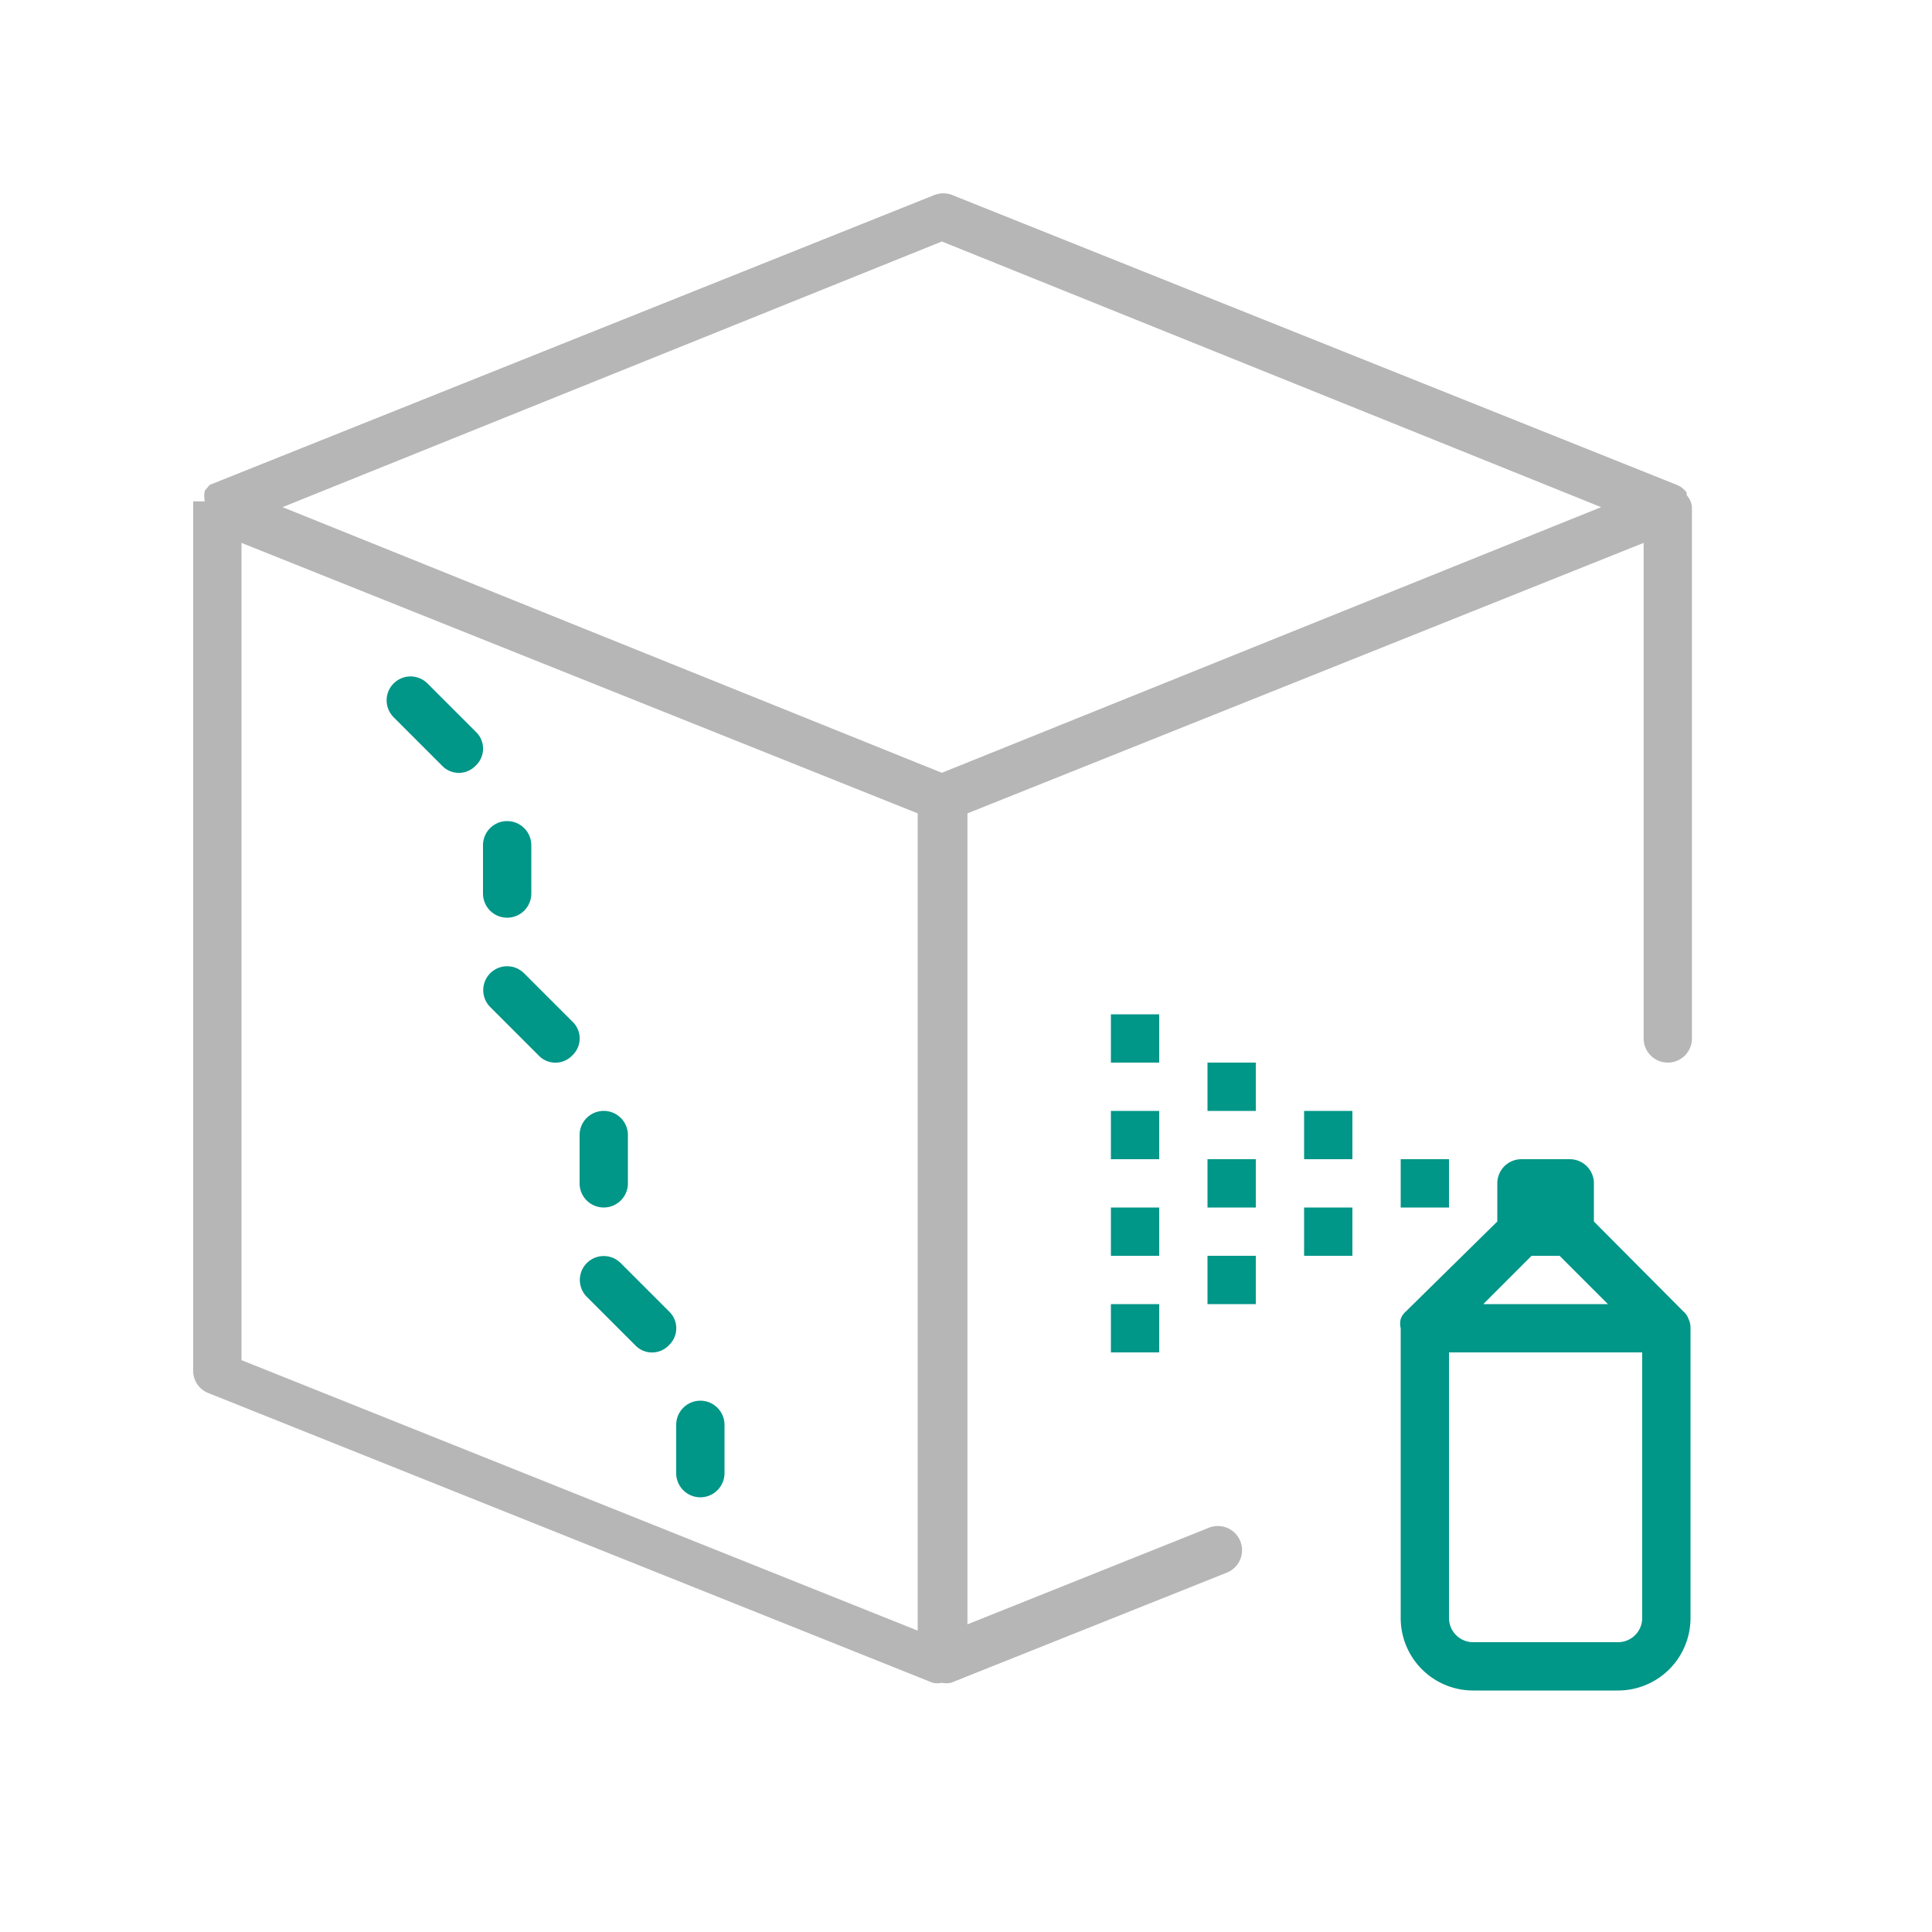 <svg xmlns="http://www.w3.org/2000/svg" viewBox="0 0 40 40"><path d="M34.92,10.25l0-.05a.45.45,0,0,0-.2-.16h0l-15-6a.5.5,0,0,0-.38,0l-15,6s0,0,0,0l0,0,0,0-.1.12,0,0a.54.54,0,0,0,0,.22H4v18a.49.49,0,0,0,.31.46l15,6a.43.43,0,0,0,.19,0,.46.46,0,0,0,.19,0l5.71-2.28a.5.5,0,1,0-.37-.93l-5,2V16.84l14-5.6V21.5a.5.5,0,0,0,1,0v-11A.44.44,0,0,0,34.92,10.25ZM19,33.76,5,28.16V11.24l14,5.6ZM19.5,16,5.85,10.5,19.5,5,33.15,10.5Z" style="fill:#b6b6b6"/><path d="M10,17.5a.5.5,0,0,1,1,0v1a.5.5,0,0,1-1,0Zm2,7a.5.5,0,0,0,1,0v-1a.5.5,0,0,0-1,0ZM14.5,29a.5.5,0,0,0-.5.5v1a.5.5,0,0,0,1,0v-1A.5.5,0,0,0,14.5,29Zm-2.65-7.85-1-1a.49.49,0,0,0-.7.7l1,1a.48.48,0,0,0,.7,0A.48.48,0,0,0,11.85,21.15Zm-2-6-1-1a.49.49,0,0,0-.7.7l1,1a.48.48,0,0,0,.7,0A.48.48,0,0,0,9.85,15.15Zm4,12-1-1a.49.49,0,0,0-.7.7l1,1a.48.48,0,0,0,.7,0A.48.48,0,0,0,13.85,27.15ZM35,27.5v6A1.5,1.5,0,0,1,33.5,35h-3A1.5,1.5,0,0,1,29,33.5v-6a.41.41,0,0,1,0-.19.36.36,0,0,1,.11-.16L31,25.29V24.5a.5.5,0,0,1,.5-.5h1a.5.5,0,0,1,.5.5v.79l1.85,1.86a.36.36,0,0,1,.11.16A.41.41,0,0,1,35,27.5ZM30.71,27h2.58l-1-1h-.58ZM34,33.5V28H30v5.5a.5.5,0,0,0,.5.5h3A.5.5,0,0,0,34,33.5ZM30,24H29v1h1Zm-3,0h1V23H27Zm0,2h1V25H27Zm-2-1h1V24H25Zm0,2h1V26H25Zm0-4h1V22H25Zm-2,1h1V23H23Zm0,2h1V25H23Zm0,2h1V27H23Zm0-6h1V21H23Z" style="fill:#009688"/></svg>